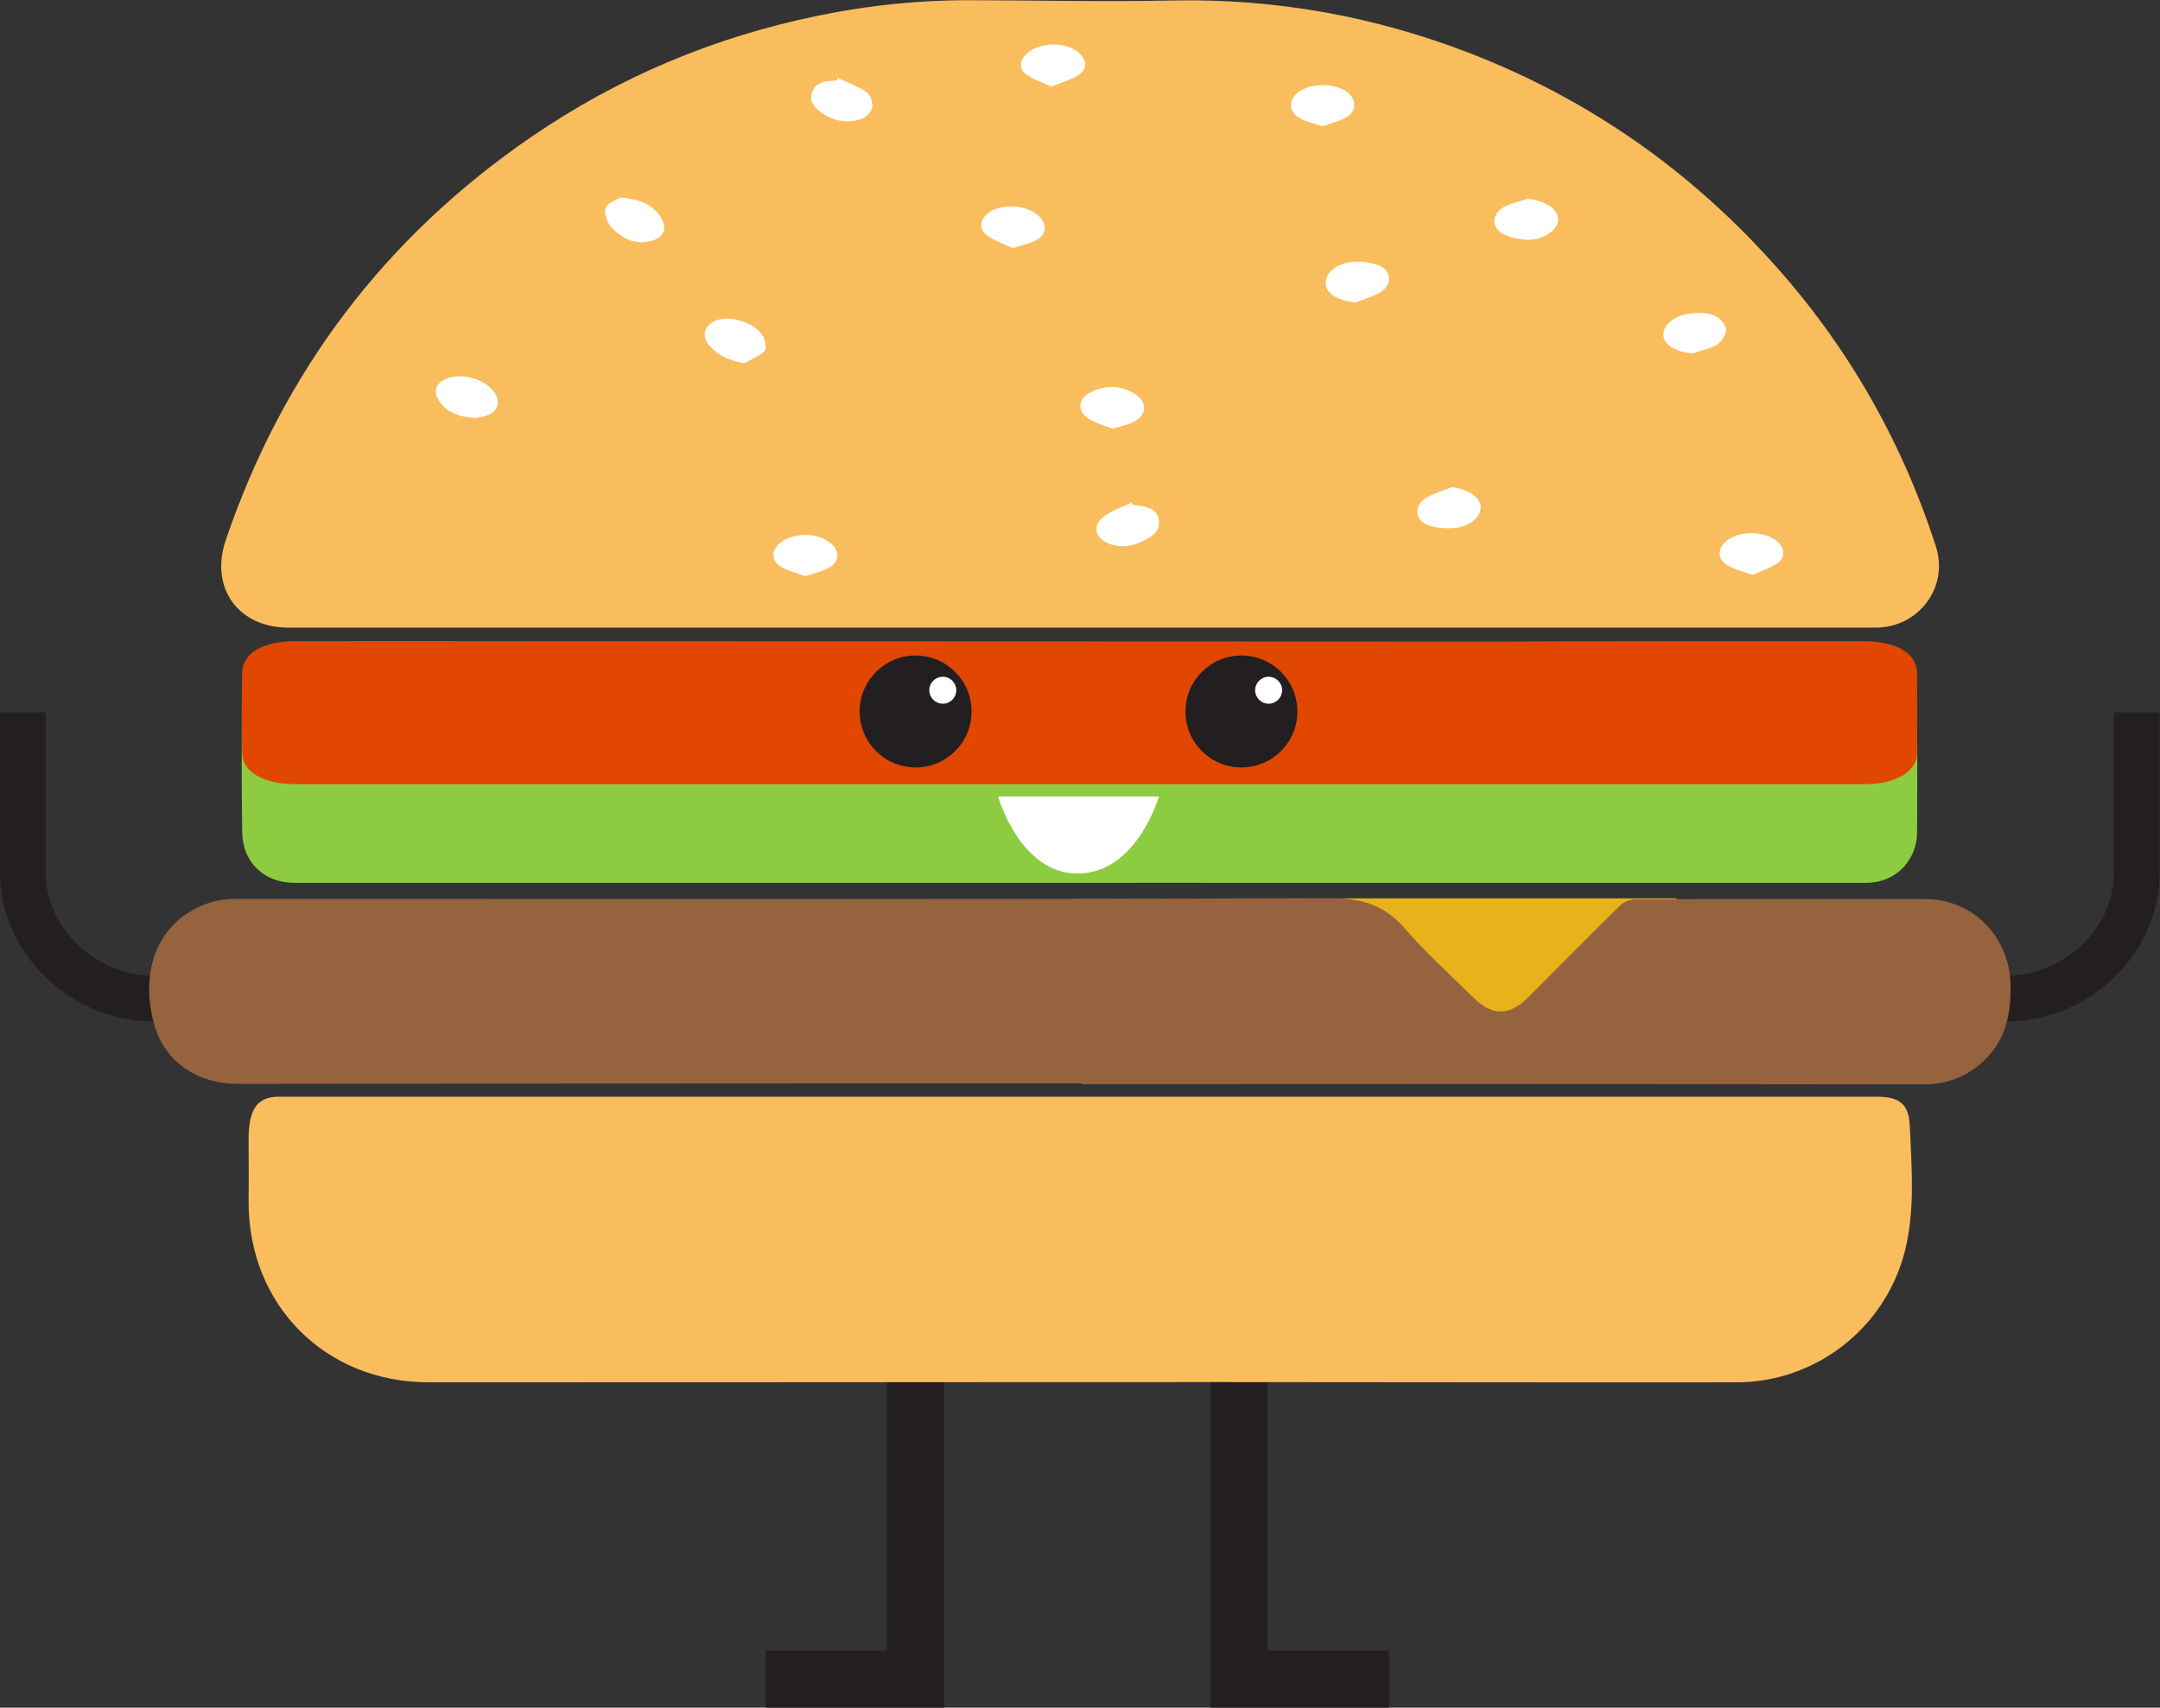 <?xml version="1.0" encoding="utf-8"?>
<!-- Generator: Adobe Illustrator 19.1.0, SVG Export Plug-In . SVG Version: 6.00 Build 0)  -->
<svg version="1.1" id="Layer_1" xmlns="http://www.w3.org/2000/svg" xmlns:xlink="http://www.w3.org/1999/xlink" x="0px" y="0px"
	 viewBox="0 0 945.3 747.4" style="enable-background:new 0 0 945.3 747.4;" xml:space="preserve">
<rect x="0" y="0" width="945.3" height="747.4" fill="#333333" stroke="none"/>
<style type="text/css">
	.st0{fill:#231F20;}
	.st1{fill:#E8B21B;}
	.st2{fill:#F9BD5E;}
	.st3{fill:#8DCC40;}
	.st4{fill:#E14700;}
	.st5{fill:#96633F;}
	.st6{fill:#FFFFFF;}
</style>
<polygon class="st0" points="413.2,747.4 335.1,747.4 335.1,722.4 388.2,722.4 388.2,604.1 413.2,604.1 "/>
<polygon class="st0" points="529.8,747.4 607.9,747.4 607.9,722.4 554.8,722.4 554.8,604.1 529.8,604.1 "/>
<path class="st0" d="M878.1,447v-20c25.1,0,47.1-20.4,47.1-45.5v-69.7h20v69.7C945.3,417.6,914.3,447,878.1,447z"/>
<path class="st0" d="M67.1,447v-20C42.1,427,20,406.6,20,381.5v-69.7H0l0,69.7C0,417.6,31,447,67.1,447z"/>
<polygon class="st1" points="587,393.2 734,393.2 654,456.2 "/>
<path class="st2" d="M707.9,274.7c-32.7,0-65.5,0-98.2,0c-101.7,0-203.5,0-305.2,0c-59.4,0-118.9,0-178.3,0
	c-21.9,0-34.5-17.4-27.4-38.3C123.8,162.9,168.3,104,232.4,60c38.2-26.2,80.1-43.8,125.5-53.1c22.7-4.7,45.7-7,69-6.8
	C455.9,0.2,485,0.8,514,0.2c44.7-0.8,87.7,7,129.3,23.1c49.3,19.1,91.9,48.1,128,86.8c34.9,37.3,60.2,80.4,75.9,129
	c5.8,17.9-7.5,35.6-26.4,35.6C783.1,274.7,745.5,274.7,707.9,274.7z"/>
<path class="st2" d="M472.6,480c116.1,0,232.1,0,348.2,0c10.2,0,14.5,2.7,15,12.7c0.8,18.4,2.4,36.9-2.2,55.1
	C825,581.3,794.6,605,760,605c-75.9,0.1-151.8-0.1-227.8-0.1c-114.9,0-229.7,0.1-344.6,0.1c-45.4,0-79.1-34-78.8-79.5
	c0.1-9.4,0-18.8,0-28.2c0-2.3,0.3-4.7,0.7-7c1.5-7.2,5.3-10.3,12.7-10.3c29.2,0,58.4,0,87.7,0C297.5,480,385,480,472.6,480z"/>
<path class="st3" d="M481.1,386.4c-117.4,0-234.8,0-352.2,0c-13.2,0-22.7-8.8-22.9-22.2c-0.3-20.2-0.3-40.3,0-60.5
	c0.2-13.8,9.1-22.6,22.9-22.7c32.2-0.2,64.5,0,96.7,0c8,0,312.1,0.3,432.2,0.3c18.7-0.4,127.8-0.4,157.2-0.3
	c14.9,0,23.9,8.8,24,23.7c0.1,19.8,0.1,39.6,0,59.4c-0.1,12.8-9.6,22.3-22.3,22.3c-95.2,0-190.5,0-285.7,0
	C529.6,386.3,482.8,386.4,481.1,386.4z"/>
<path class="st4" d="M481.1,343.2c-117.4,0-234.8,0-352.2,0c-13.2,0-22.7-5.3-22.9-13.2c-0.3-12-0.3-24,0-35.9
	c0.2-8.2,9.1-13.4,22.9-13.5c32.2-0.1,64.5,0,96.7,0c8,0,312.1,0.2,432.2,0.2c18.7-0.2,127.8-0.2,157.2-0.2c14.9,0,23.9,5.2,24,14.1
	c0.1,11.8,0.1,23.6,0,35.3c-0.1,7.6-9.6,13.2-22.3,13.2c-95.2,0-190.5,0-285.7,0C529.6,343.2,482.8,343.2,481.1,343.2z"/>
<path class="st5" d="M473.6,474.2c-42.1,0-84.3,0-126.4,0c-80.9,0-161.9,0.1-242.8,0.2c-18.3,0-32.6-9.8-37.1-26.6
	c-4.9-18.3-1.2-37.3,14.3-47.8c6.4-4.3,13.5-6.6,21.2-6.6c159.9,0,319.8,0.3,479.7-0.3c13.8,0,23.7,3.2,32.6,13.6
	c9.2,10.6,19.8,20.1,29.8,30c8.2,8.1,15.7,8,23.9-0.2c13.4-13.4,26.7-26.9,40.2-40.2c1.6-1.5,4.3-2.7,6.5-2.7
	c42.3-0.2,84.6-0.2,127-0.1c21,0,36.9,16.5,37.4,37.5c0.3,13.6-2.5,25.6-13.4,34.8c-7.3,6.2-15.7,8.8-25.1,8.8
	c-63.8-0.1-127.6-0.1-191.4-0.2c-46.5,0-93,0.1-139.6,0.1c-12.3,0-24.5,0-36.8,0C473.6,474.3,473.6,474.3,473.6,474.2z"/>
<path class="st6" d="M740.8,154.7c-7.1-0.6-12.3-3.5-12.8-7.6c-0.6-4.2,4.1-8.8,11-9.8c3.5-0.5,7.5-0.6,10.8,0.6
	c2.4,0.8,5.2,3.7,5.6,6.1c0.3,2-1.9,5.4-3.9,6.8C748.3,152.7,744.3,153.4,740.8,154.7z"/>
<path class="st6" d="M271.6,86.4c8.7,0.9,14.4,3.1,17.9,9.3c2.4,4.3,1,7.9-3.6,9.5c-7,2.3-13.1-0.4-17.8-5.1c-2.1-2.1-3.9-6.6-3.1-9
	C265.8,88.6,270.2,87.4,271.6,86.4z"/>
<path class="st6" d="M495.9,221.1c0.3,0,0.7,0,1,0c4.4,0.5,9.2,1.1,10.2,6.3c0.9,4.9-2.9,7.5-6.8,9.4c-5,2.4-10.2,3.2-15.5,0.9
	c-5.6-2.4-6.8-7.6-2-11.4c3.6-2.9,8.3-4.3,12.6-6.4C495.5,220.4,495.7,220.8,495.9,221.1z"/>
<path class="st6" d="M352.4,252.2c-3.6-1.4-7.4-2.2-10.6-4.1c-4.5-2.8-4.3-7.5-0.1-10.7c5.6-4.3,15.6-4.4,21.3-0.1
	c4.7,3.5,4.7,8.5-0.4,11.3C359.6,250.2,356.1,250.9,352.4,252.2z"/>
<path class="st6" d="M635.5,213.2c6.8,0.9,12.2,4.3,12.5,8.4c0.3,4.2-4.2,8.7-10.7,9.4c-4,0.4-8.4,0.2-12.2-1.1
	c-5.8-2-6.5-8.3-1.4-11.7C627.2,215.9,631.5,214.8,635.5,213.2z"/>
<path class="st6" d="M325.8,159c-6.5-1.2-11.5-3.3-15.3-7.7c-3.6-4.2-2.5-8.7,2.6-10.9c6.3-2.7,17.6,0.8,20.9,6.9
	c1,1.8,1.6,5.4,0.6,6.4C332.2,155.9,328.8,157.3,325.8,159z"/>
<path class="st6" d="M486.9,187.6c-3.5-1.4-7.5-2.3-10.7-4.5c-4.9-3.2-4.4-8.4,0.7-11.2c6.5-3.5,13.2-3.4,19.6,0.4
	c5.6,3.4,5.7,9.1-0.1,12.2C493.8,185.9,490.6,186.5,486.9,187.6z"/>
<path class="st6" d="M460.1,37.9c-3.9-1.8-7.7-3-10.8-5.2c-3.4-2.4-3.2-6.1-0.2-9c5.4-5.3,17-5.7,22.8-0.8c3.8,3.3,4.2,7.3,0,10
	C468.5,35.1,464.4,36.1,460.1,37.9z"/>
<path class="st6" d="M578.8,55.3c-3.5-1.2-7-1.9-10-3.6c-5-2.8-5-8.1-0.5-11.4c5.4-4.1,15.9-4,21.3,0c4.2,3.2,4.2,8.5-0.5,11.1
	C586,53.2,582.4,54,578.8,55.3z"/>
<path class="st6" d="M443.3,108.6c-3.6-1.7-8-3.1-11.4-5.6c-3.7-2.7-3.1-6.8,0.5-9.7c5.7-4.5,17.3-3.7,22.4,1.4
	c3.5,3.5,3.2,8-1.2,10.4C450.8,106.6,447.4,107.2,443.3,108.6z"/>
<path class="st6" d="M668.6,87c7.5,0.9,13,4.2,13.3,8.7c0.3,4.2-5.2,8.9-12.1,9.2c-3.8,0.2-8.1-0.7-11.6-2.3
	c-5.5-2.5-5.6-8.8-0.3-11.8C661.1,88.9,665,88.2,668.6,87z"/>
<path class="st6" d="M593.1,132.4c-7.5-0.9-12.4-3.6-12.9-7.8c-0.5-4.2,3.3-8.6,10.3-9.8c4.2-0.7,9-0.1,13,1.4
	c5.4,2,5.9,8.3,0.9,11.5C601,129.9,596.9,130.9,593.1,132.4z"/>
<path class="st6" d="M208.3,183c-7.1-0.5-12.7-2.2-16.3-7.8c-2.4-3.8-1.4-7.1,2.6-9.1c6.7-3.4,17.9-0.4,22,6
	c2.4,3.8,1.4,7.6-2.8,9.4C211.8,182.4,209.6,182.7,208.3,183z"/>
<path class="st6" d="M366.6,34.1c4.3,2,8.8,3.6,12.6,6.2c1.7,1.2,3,4.8,2.5,6.9c-0.5,2.1-3.2,4.5-5.3,5.1
	c-5.8,1.6-11.7,0.8-16.7-2.9c-2.9-2.1-5.7-4.6-4.4-8.7c1.2-3.9,4.4-5.1,8.2-5.3c0.8,0,1.7-0.1,2.5-0.1
	C366.3,34.9,366.5,34.5,366.6,34.1z"/>
<path class="st6" d="M767,251.6c-4.2-1.5-8-2.4-11.2-4.3c-4.3-2.6-4.2-7.1-0.4-10.4c5.6-4.8,16.9-4.7,22.4,0.1
	c3.3,2.9,3.7,6.9,0.2,9.4C774.8,248.7,770.8,249.9,767,251.6z"/>
<circle class="st0" cx="400.7" cy="311.4" r="24.5"/>
<circle class="st0" cx="543.3" cy="311.4" r="24.5"/>
<path class="st6" d="M436.8,348.6h70.4c0,0-9.6,33.4-35.2,33.7C446.4,382.7,436.8,348.6,436.8,348.6z"/>
<circle class="st6" cx="412.6" cy="302.1" r="5.9"/>
<circle class="st6" cx="555.2" cy="302.1" r="5.9"/>
</svg>
